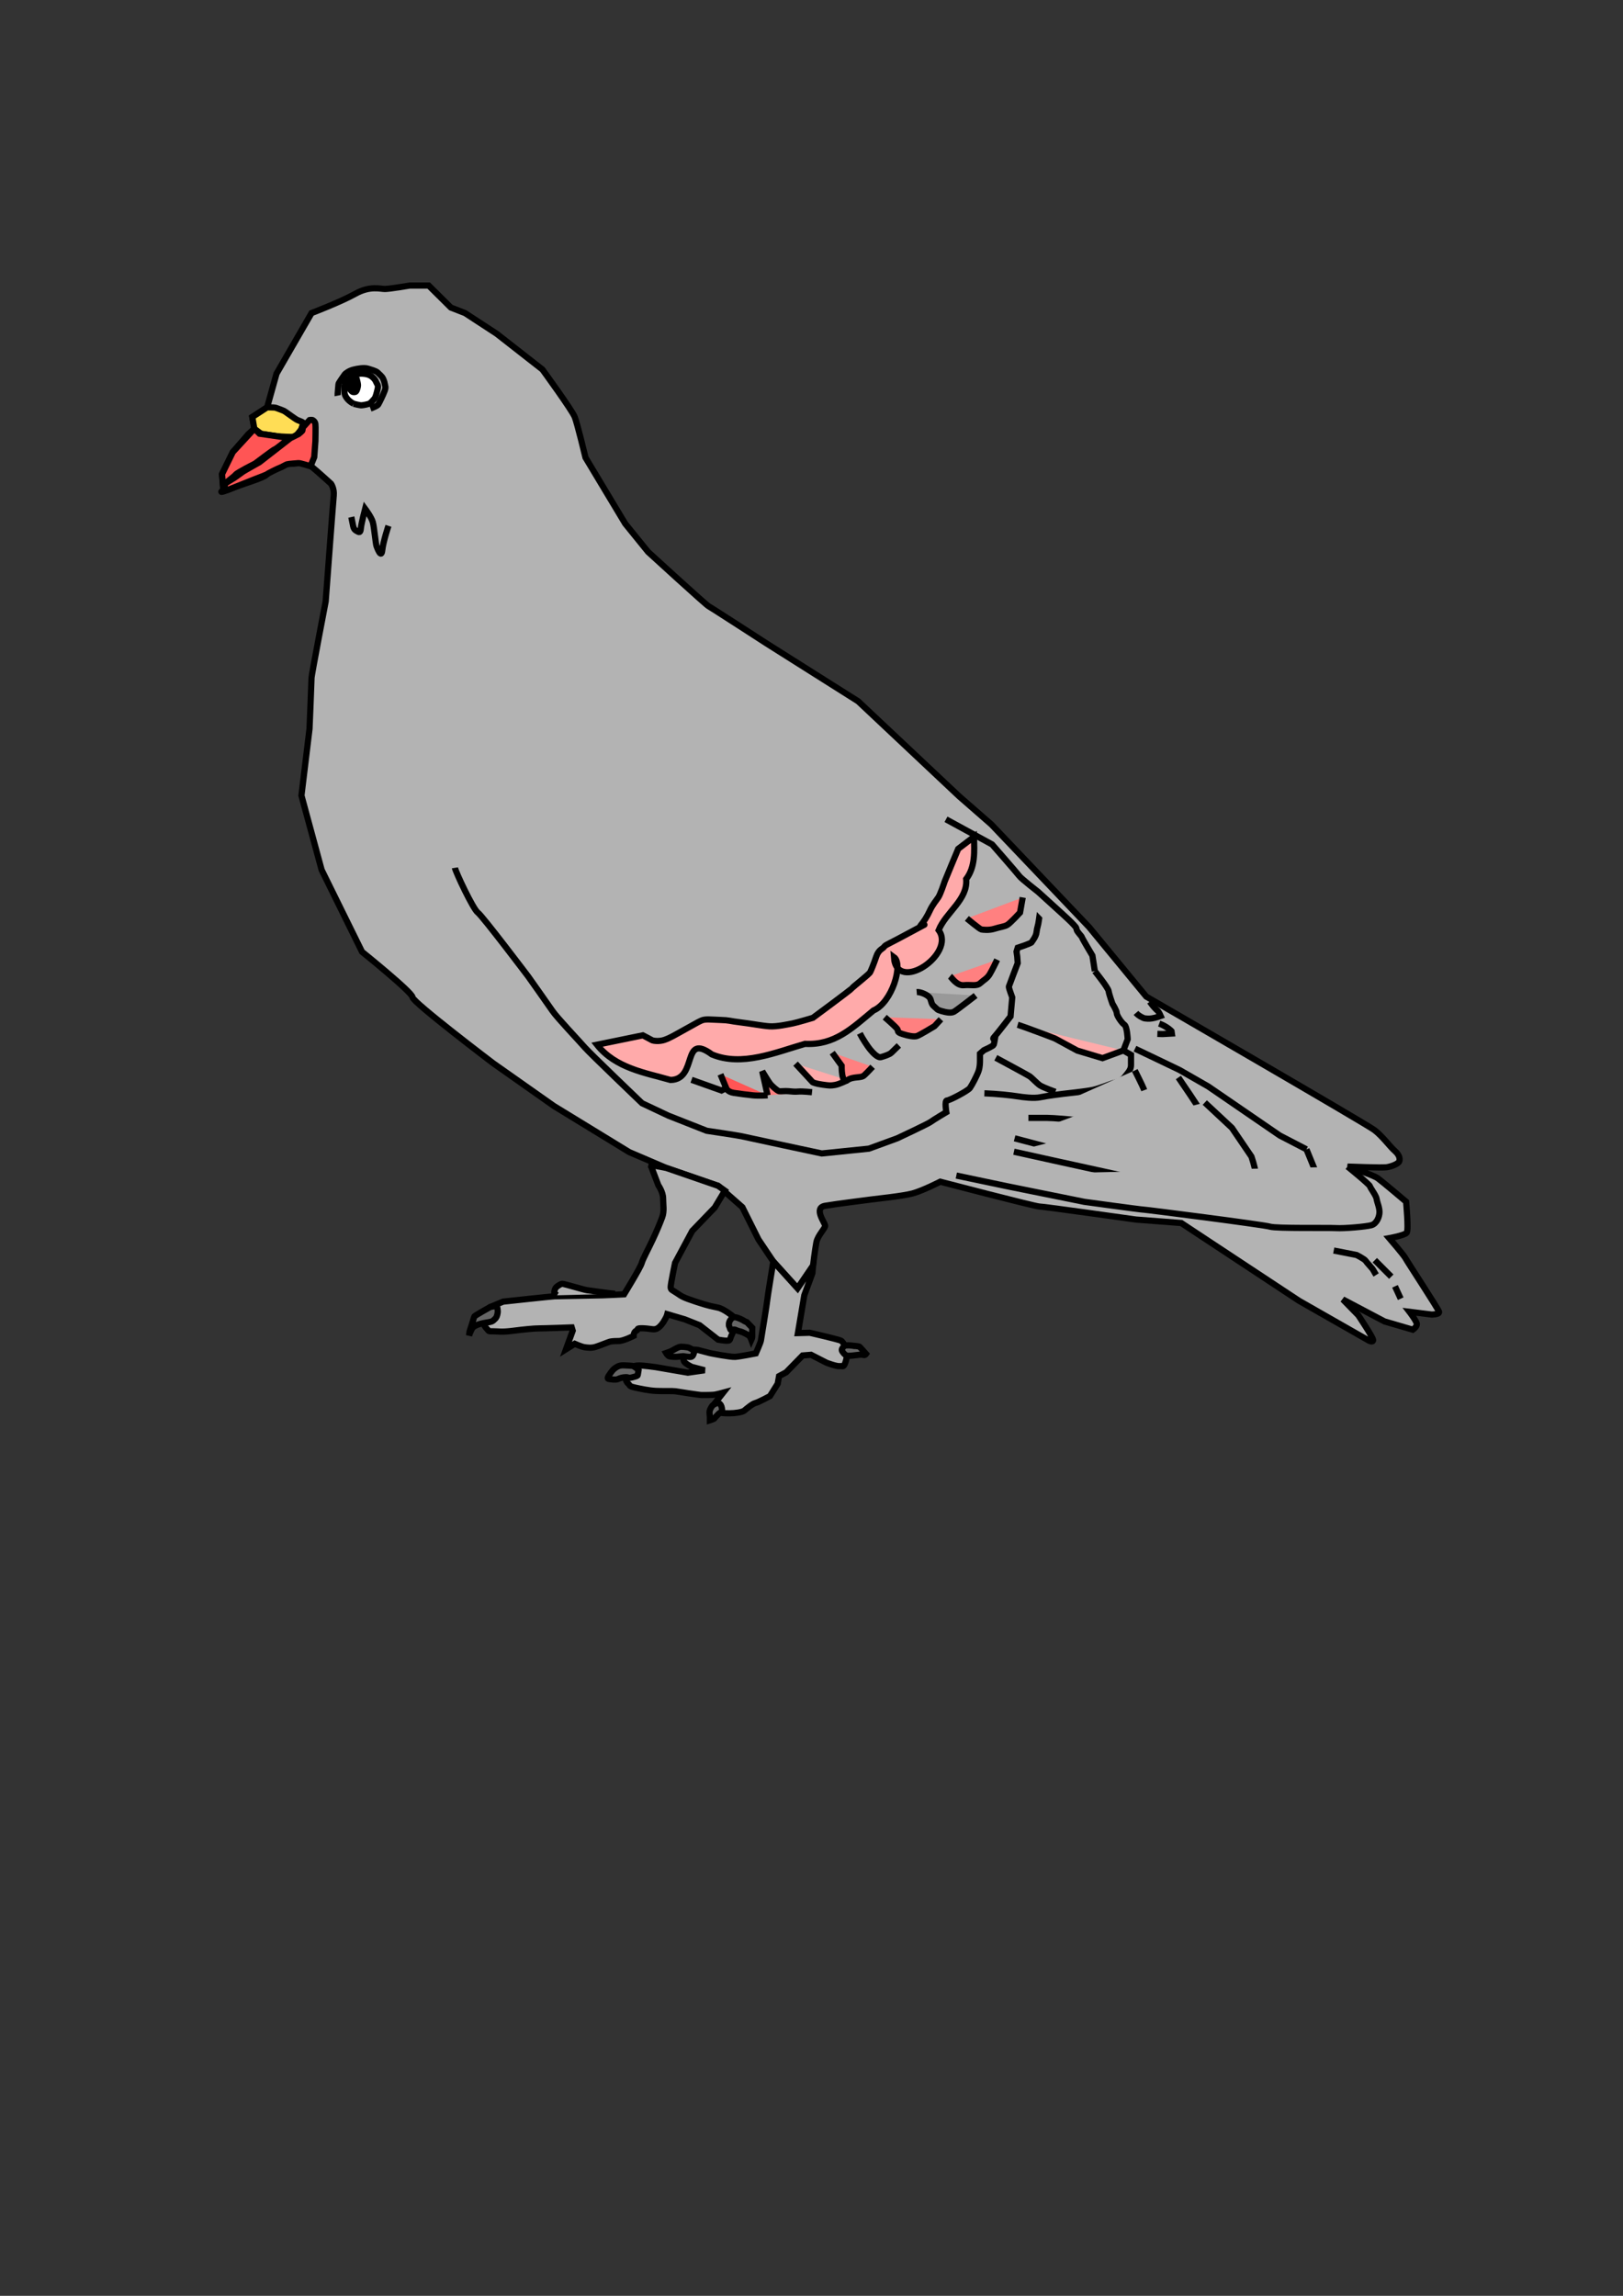<?xml version="1.0" encoding="UTF-8" standalone="no"?>
<svg
   xmlns:dc="http://purl.org/dc/elements/1.1/"
   xmlns:cc="http://creativecommons.org/ns#"
   xmlns:rdf="http://www.w3.org/1999/02/22-rdf-syntax-ns#"
   xmlns:svg="http://www.w3.org/2000/svg"
   xmlns="http://www.w3.org/2000/svg"
   xmlns:sodipodi="http://sodipodi.sourceforge.net/DTD/sodipodi-0.dtd"
   xmlns:inkscape="http://www.inkscape.org/namespaces/inkscape"
   width="210mm"
   height="297mm"
   viewBox="0 0 210 297"
   version="1.1"
   id="svg8"
   inkscape:version="1.0.2 (e86c870879, 2021-01-15, custom)"
   sodipodi:docname="pigeon.svg">
  <rect x="0" y="0" width="210" height="297" fill="#333333" stroke="none"/>
  <defs
     id="defs2" />
  <sodipodi:namedview
     id="base"
     pagecolor="#ffffff"
     bordercolor="#666666"
     borderopacity="1.0"
     inkscape:pageopacity="0.0"
     inkscape:pageshadow="2"
     inkscape:zoom="0.68149425"
     inkscape:cx="866.3747"
     inkscape:cy="216.76664"
     inkscape:document-units="mm"
     inkscape:current-layer="layer1"
     inkscape:document-rotation="0"
     showgrid="false"
     inkscape:window-width="1920"
     inkscape:window-height="1017"
     inkscape:window-x="-8"
     inkscape:window-y="-8"
     inkscape:window-maximized="1" />
  <g
     inkscape:label="Layer 1"
     inkscape:groupmode="layer"
     id="layer1">
    <g
       id="g1074">
      <path
         style="fill:#b3b3b3;stroke:#000000;stroke-width:0.802;stroke-linecap:butt;stroke-linejoin:miter;stroke-miterlimit:4;stroke-dasharray:none;stroke-opacity:1"
         d="m 58.339,39.788 -2.874,-2.849 h -2.439 c 0,0 -2.613,0.445 -3.223,0.445 -0.61,0 -1.916,-0.445 -3.832,0.623 -1.916,1.069 -5.661,2.493 -5.661,2.493 l -4.529,7.836 -1.219,4.363 -1.916,1.247 0.261,1.514 -0.784,0.712 -2.003,2.315 -1.394,2.849 0.174,2.048 c 0,0 -0.958,0.623 0.784,-0.089 1.742,-0.712 4.355,-1.425 4.79,-1.87 0.435,-0.445 2.09,-1.425 2.874,-1.425 0.784,0 2.09,-0.356 2.961,0.356 0.871,0.712 2.526,2.226 2.526,2.226 0,0 0.435,0.623 0.348,1.514 -0.087,0.89 -1.045,13.712 -1.045,13.712 0,0 -1.829,9.528 -1.829,9.884 0,0.356 -0.261,6.589 -0.261,6.589 l -1.045,8.637 2.613,9.617 5.226,10.596 c 0,0 6.532,5.253 6.532,5.877 0,0.623 10.452,8.548 10.452,8.548 l 7.839,5.521 9.755,5.966 4.79,2.048 6.707,2.315 3.136,2.76 2.09,4.185 1.916,2.849 3.136,3.473 2.003,-2.938 c 0,0 0.261,-2.137 0.435,-3.027 0.174,-0.89 1.132,-1.781 1.132,-2.137 0,-0.356 -1.568,-2.315 0,-2.582 1.568,-0.267 5.226,-0.712 5.836,-0.801 0.61,-0.089 4.181,-0.445 5.487,-0.801 1.306,-0.356 3.571,-1.514 3.571,-1.514 0,0 12.281,3.206 12.804,3.206 0.523,0 12.542,1.692 12.542,1.692 l 5.836,0.445 15.242,10.062 9.058,5.164 c 0,0 0.523,0.267 0.523,-0.089 0,-0.356 -1.916,-3.206 -1.916,-3.206 l -2.003,-2.048 5.4,2.849 3.658,1.069 c 0,0 0.523,-0.356 0.523,-0.712 0,-0.356 -0.958,-1.603 -0.958,-1.603 l 2.874,0.356 c 0,0 1.045,0 0.958,-0.356 -0.087,-0.356 -4.181,-6.589 -4.355,-6.945 -0.174,-0.356 -2.09,-2.582 -2.09,-2.582 0,0 2.003,-0.356 2.265,-0.712 0.261,-0.356 -0.087,-4.007 -0.087,-4.007 0,0 -3.048,-2.582 -3.658,-3.027 -0.61,-0.445 -3.919,-1.514 -3.919,-1.514 0,0 4.442,0.178 5.052,0.089 0.61,-0.089 1.568,-0.445 1.655,-0.801 0.087,-0.356 0,-0.801 -0.61,-1.336 -0.61,-0.534 -1.568,-1.87 -2.613,-2.671 -1.045,-0.801 -29.527,-17.274 -29.527,-17.274 l -7.403,-8.993 -12.629,-13.267 -4.181,-3.651 -13.065,-12.288 -11.846,-7.48 c 0,0 -7.142,-4.63 -7.491,-4.808 -0.348,-0.178 -7.839,-7.034 -7.839,-7.034 L 80.898,67.747 75.759,59.199 c 0,0 -1.045,-4.363 -1.394,-5.253 -0.348,-0.89 -4.181,-6.144 -4.181,-6.144 L 64.262,43.172 60.169,40.5 Z"
         id="path847" />
      <path
         style="fill:#ffdd55;stroke:#000000;stroke-width:0.802;stroke-linecap:butt;stroke-linejoin:miter;stroke-miterlimit:4;stroke-dasharray:none;stroke-opacity:1"
         d="m 34.561,52.699 c 0,0 0.958,0 1.089,0.045 0.131,0.045 0.936,0.334 1.111,0.423 0.174,0.089 1.415,1.024 1.698,1.158 0.283,0.134 0.762,0.267 0.762,0.378 0,0.111 -0.218,0.801 -0.283,0.89 -0.065,0.089 -0.61,0.846 -0.871,0.913 -0.261,0.067 -1.807,-0.045 -1.938,-0.045 -0.131,0 -2.221,-0.312 -2.33,-0.356 -0.109,-0.045 -0.893,-0.646 -0.893,-0.646 l -0.261,-1.514 z"
         id="path849" />
      <path
         style="fill:#ff5555;stroke:#000000;stroke-width:0.802;stroke-linecap:butt;stroke-linejoin:miter;stroke-miterlimit:4;stroke-dasharray:none;stroke-opacity:1"
         d="m 32.906,55.459 0.675,0.646 3.985,0.579 c 0,0 -0.893,0.623 -1.002,0.712 -0.109,0.089 -0.893,0.712 -1.023,0.735 -0.131,0.022 -2.548,1.848 -2.548,1.848 0,0 -2.308,1.158 -2.504,1.425 -0.196,0.267 -1.285,1.024 -1.328,1.158 -0.044,0.134 -0.261,0.824 -0.261,0.824 l -0.174,-2.048 1.394,-2.849 2.787,-3.027"
         id="path851" />
      <path
         style="fill:#ff5555;stroke:#000000;stroke-width:0.802;stroke-linecap:butt;stroke-linejoin:miter;stroke-miterlimit:4;stroke-dasharray:none;stroke-opacity:1"
         d="m 39.178,55.304 0.871,-0.957 c 0,0 0.327,-0.089 0.479,0.045 0.152,0.134 0.24,0.2 0.283,0.467 0.044,0.267 0,2.115 0,2.204 0,0.089 -0.152,2.07 -0.152,2.07 l -0.479,1.18 c 0,0 -1.372,-0.423 -1.546,-0.401 -0.174,0.022 -1.306,0.089 -1.502,0.156 -0.196,0.067 -0.653,0.356 -0.915,0.445 -0.261,0.089 -1.59,0.757 -1.698,0.846 -0.109,0.089 -1.59,0.646 -1.59,0.646 l -3.462,1.38 h -0.566 l 0.283,-0.868 1.154,-0.712 c 0,0 0.98,-0.69 1.089,-0.779 0.109,-0.089 2.134,-1.224 2.134,-1.224 l 4.007,-3.116 1.067,-0.534 c 0,0 0.479,-0.378 0.501,-0.467 0.022,-0.089 0.044,-0.378 0.044,-0.378 z"
         id="path853" />
      <path
         style="fill:#b3b3b3;stroke:#000000;stroke-width:0.802;stroke-linecap:butt;stroke-linejoin:miter;stroke-miterlimit:4;stroke-dasharray:none;stroke-opacity:1"
         d="m 43.685,51.185 c -0.022,-0.111 0.109,-1.358 0.109,-1.491 0,-0.134 0.697,-1.091 0.806,-1.247 0.109,-0.156 0.588,-0.49 1.111,-0.623 0.523,-0.134 1.394,-0.289 1.894,-0.134 0.501,0.156 1.045,0.312 1.241,0.49 0.196,0.178 0.523,0.49 0.631,0.646 0.109,0.156 0.261,0.534 0.305,0.824 0.044,0.289 0.174,0.401 0,0.89 -0.174,0.49 -0.719,1.603 -0.849,1.803 -0.131,0.2 -1.002,0.512 -1.002,0.512"
         id="path855" />
      <path
         style="fill:#ffffff;stroke:#000000;stroke-width:0.802;stroke-linecap:butt;stroke-linejoin:miter;stroke-miterlimit:4;stroke-dasharray:none;stroke-opacity:1"
         d="m 45.754,52.232 c -0.893,-0.467 -1.176,-1.135 -1.176,-1.447 0,-0.312 -0.087,-0.979 0.152,-1.336 0.24,-0.356 0.762,-0.846 1.067,-0.957 0.305,-0.111 0.762,-0.2 1.328,-0.134 0.566,0.067 0.871,0.245 1.111,0.467 0.24,0.223 0.348,0.378 0.457,0.646 0.109,0.267 0.283,0.334 0.174,0.824 -0.109,0.49 -0.261,1.091 -0.414,1.269 -0.152,0.178 -0.435,0.512 -0.61,0.623 -0.174,0.111 -0.806,0.223 -1.045,0.245 -0.24,0.022 -1.045,-0.2 -1.045,-0.2 z"
         id="path857" />
      <path
         style="fill:#000000;stroke:#000000;stroke-width:0.802;stroke-linecap:butt;stroke-linejoin:miter;stroke-miterlimit:4;stroke-dasharray:none;stroke-opacity:1"
         d="m 45.274,49.605 c 0,0 -0.196,0.512 -0.022,0.712 0.174,0.2 0.261,0.378 0.457,0.401 0.196,0.022 0.327,0.022 0.435,-0.2 0.109,-0.223 0.174,-0.534 0.174,-0.712 0,-0.178 -0.152,-0.735 -0.152,-0.735 0,0 -0.348,-0.111 -0.435,0.022 -0.087,0.134 -0.479,0.623 -0.479,0.623"
         id="path859" />
      <path
         style="fill:#b3b3b3;stroke:#000000;stroke-width:0.802;stroke-linecap:butt;stroke-linejoin:miter;stroke-miterlimit:4;stroke-dasharray:none;stroke-opacity:1"
         d="m 58.862,112.268 c 0.087,0.534 2.352,5.343 2.961,5.788 0.61,0.445 6.532,8.281 6.532,8.281 0,0 2.526,3.562 3.136,4.452 0.61,0.89 3.571,4.007 4.181,4.719 0.61,0.712 7.403,7.212 7.403,7.212 l 3.397,1.603 4.965,1.959 c 0,0 4.181,0.623 4.529,0.712 0.348,0.089 10.365,2.226 10.365,2.226 l 6.097,-0.623 3.658,-1.336 c 0,0 4.007,-1.87 4.355,-2.137 0.348,-0.267 2.003,-1.247 2.003,-1.247 0,0 -0.261,-1.514 0.087,-1.514 0.348,0 2.7,-1.247 2.961,-1.603 0.261,-0.356 0.958,-1.692 1.132,-2.226 0.174,-0.534 0.174,-1.069 0.174,-1.425 0,-0.356 0,-0.801 0,-0.801 l 0.51,-0.445 c 0,0 1.201,-0.535 1.263,-0.693 0.062,-0.157 0.154,-0.724 0.154,-0.724 0,0 -0.4,0.032 -0.092,-0.283 0.308,-0.315 2.125,-2.676 2.125,-2.676 l 0.216,-2.456 -0.246,-0.693 c 0,0 -0.216,-0.598 -0.185,-0.724 0.031,-0.126 1.139,-3.022 1.139,-3.022 l -0.062,-0.85 -0.092,-0.63 0.154,-0.504 c 0,0 1.755,-0.567 1.817,-0.724 0.062,-0.157 0.554,-0.693 0.616,-1.291 0.062,-0.598 0.216,-0.819 0.308,-1.574 0.092,-0.756 0.277,-1.291 -0.031,-1.826 -0.308,-0.535 -0.554,-1.07 -0.739,-1.354 -0.185,-0.283 -0.862,-1.165 -0.862,-1.165"
         id="path861" />
      <path
         style="fill:#b3b3b3;stroke:#000000;stroke-width:0.802;stroke-linecap:butt;stroke-linejoin:miter;stroke-miterlimit:4;stroke-dasharray:none;stroke-opacity:1"
         d="m 127.372,141.437 c 1.663,0.063 3.387,0.252 4.188,0.378 0.801,0.126 2.217,0.315 3.079,0.126 0.862,-0.189 2.956,-0.441 2.956,-0.441 0,0 2.956,-0.315 3.819,-0.504 0.862,-0.189 2.217,-0.756 2.648,-0.881 0.431,-0.126 0.985,-0.189 1.478,-0.819 0.493,-0.63 0.801,-0.944 0.801,-1.511 0,-0.567 0,-1.322 0,-1.322 l -0.985,-0.567 0.554,-1.448 c 0,0 -0.062,-1.637 -0.431,-1.889 -0.37,-0.252 -0.985,-1.196 -0.985,-1.511 0,-0.315 -0.554,-1.196 -0.554,-1.196 0,0 -0.431,-1.196 -0.493,-1.637 -0.062,-0.441 -1.786,-2.581 -1.786,-2.581"
         id="path863" />
      <path
         style="fill:#b3b3b3;stroke:#000000;stroke-width:0.802;stroke-linecap:butt;stroke-linejoin:miter;stroke-miterlimit:4;stroke-dasharray:none;stroke-opacity:1"
         d="m 122.401,105.991 5.966,3.25 c 0,0 3.31,3.784 3.528,4.096 0.218,0.312 2.439,2.048 2.439,2.048 l 3.136,2.849 c 0,0 1.176,1.069 1.437,1.38 0.261,0.312 0.348,0.312 0.392,0.623 0.044,0.312 0.653,0.846 0.697,1.024 0.044,0.178 1.35,2.36 1.35,2.36 l 0.315,2.012 v 0"
         id="path865" />
      <path
         style="fill:#ffaaaa;stroke:#000000;stroke-width:0.802;stroke-linecap:butt;stroke-linejoin:miter;stroke-miterlimit:4;stroke-dasharray:none;stroke-opacity:1"
         d="m 131.678,132.57 c 0.61,0.178 4.66,1.692 4.834,1.781 0.174,0.089 2.874,1.558 2.874,1.558 l 3.266,0.979 2.704,-0.992"
         id="path867" />
      <path
         style="fill:#b3b3b3;stroke:#000000;stroke-width:0.802;stroke-linecap:butt;stroke-linejoin:miter;stroke-miterlimit:4;stroke-dasharray:none;stroke-opacity:1"
         d="m 128.847,136.844 c 0,0 4.137,2.226 4.399,2.404 0.261,0.178 0.915,0.89 1.306,1.158 0.392,0.267 2.003,0.846 2.003,0.846"
         id="path869" />
      <path
         style="fill:#b3b3b3;stroke:#000000;stroke-width:0.802;stroke-linecap:butt;stroke-linejoin:miter;stroke-miterlimit:4;stroke-dasharray:none;stroke-opacity:1"
         d="m 146.834,138.477 c 0,0 1.016,2.015 1.139,2.361 0.123,0.346 0.616,1.322 0.739,2.015 0.123,0.693 0.154,1.92 0,2.298 -0.154,0.378 -0.154,0.756 -0.554,1.102 -0.4,0.346 -1.386,0.567 -1.848,0.504 -0.462,-0.063 -2.464,-0.504 -3.295,-0.819 -0.831,-0.315 -1.509,-0.787 -2.864,-0.944 -1.355,-0.157 -3.911,-0.378 -4.712,-0.378 -0.801,0 -2.371,0 -2.371,0"
         id="path871" />
      <path
         style="fill:#b3b3b3;stroke:#000000;stroke-width:0.802;stroke-linecap:butt;stroke-linejoin:miter;stroke-miterlimit:4;stroke-dasharray:none;stroke-opacity:1"
         d="m 146.985,131.034 c 0.305,0.356 0.936,0.69 1.154,0.712 0.218,0.022 0.457,0.067 0.915,0 0.457,-0.067 1.132,-0.312 1.132,-0.312 0,0 -0.24,-0.557 -0.436,-0.712 -0.196,-0.156 -0.305,-0.312 -0.457,-0.467 -0.152,-0.156 -0.523,-0.668 -0.523,-0.668"
         id="path873" />
      <path
         style="fill:#b3b3b3;stroke:#000000;stroke-width:0.802;stroke-linecap:butt;stroke-linejoin:miter;stroke-miterlimit:4;stroke-dasharray:none;stroke-opacity:1"
         d="m 149.99,132.414 c 1.067,0.401 1.59,0.979 1.59,0.979 l 0.044,0.312 -1.198,0.067 -0.675,-0.022 v 0"
         id="path875" />
      <path
         style="fill:#b3b3b3;stroke:#000000;stroke-width:0.802;stroke-linecap:butt;stroke-linejoin:miter;stroke-miterlimit:4;stroke-dasharray:none;stroke-opacity:1"
         d="m 146.855,135.664 c 0,0 5.661,2.694 5.77,2.76 0.109,0.067 3.724,2.137 3.724,2.137 l 9.254,6.344 3.44,1.781"
         id="path877" />
      <path
         style="fill:#b3b3b3;stroke:#000000;stroke-width:0.802;stroke-linecap:butt;stroke-linejoin:miter;stroke-miterlimit:4;stroke-dasharray:none;stroke-opacity:1"
         d="m 152.469,139.39 c 0,0 3.141,4.565 3.172,4.848 0.031,0.283 1.386,3.904 1.447,4.25 0.062,0.346 0.924,3.022 0.924,3.243 0,0.22 -0.37,1.039 -0.739,1.228 -0.37,0.189 -1.139,0.535 -2.002,0.22 -0.862,-0.315 -3.203,-1.07 -3.788,-1.228 -0.585,-0.157 -6.128,-1.228 -6.374,-1.259 -0.246,-0.031 -2.556,-0.472 -2.556,-0.472 l -11.271,-2.959"
         id="path879" />
      <path
         style="fill:#b3b3b3;stroke:#000000;stroke-width:0.802;stroke-linecap:butt;stroke-linejoin:miter;stroke-miterlimit:4;stroke-dasharray:none;stroke-opacity:1"
         d="m 155.887,142.633 3.511,3.274 2.525,3.715 c 0,0 0.493,1.448 0.493,1.952 0,0.504 0.185,1.511 -0.123,1.889 -0.308,0.378 -2.156,1.574 -2.464,1.637 -0.308,0.063 -3.141,0.063 -3.695,-0.189 -0.554,-0.252 -5.974,-1.7 -6.713,-1.889 -0.739,-0.189 -12.256,-2.707 -12.256,-2.707 l -5.974,-1.322"
         id="path881" />
      <path
         style="fill:#b3b3b3;stroke:#000000;stroke-width:0.802;stroke-linecap:butt;stroke-linejoin:miter;stroke-miterlimit:4;stroke-dasharray:none;stroke-opacity:1"
         d="m 169.043,148.686 1.749,4.272 c 0,0 0.37,1.259 -0.123,1.7 -0.493,0.441 -2.525,1.007 -3.326,1.07 -0.801,0.063 -4.188,0.063 -4.188,0.063 l -1.724,-0.126"
         id="path883" />
      <path
         style="fill:#b3b3b3;stroke:#000000;stroke-width:0.802;stroke-linecap:butt;stroke-linejoin:miter;stroke-miterlimit:4;stroke-dasharray:none;stroke-opacity:1"
         d="m 174.356,150.912 c 0,0 2.841,2.298 2.902,2.55 0.062,0.252 0.801,1.196 0.862,1.637 0.062,0.441 0.37,1.07 0.37,1.7 0,0.63 -0.37,1.511 -1.047,1.7 -0.677,0.189 -3.511,0.441 -4.558,0.378 -1.047,-0.063 -7.76,0.063 -8.561,-0.189 -0.801,-0.252 -16.075,-2.204 -16.383,-2.204 -0.308,0 -7.637,-1.007 -7.637,-1.007 l -9.977,-2.015 -6.59,-1.385"
         id="path885" />
      <path
         style="fill:#b3b3b3;stroke:#000000;stroke-width:0.802;stroke-linecap:butt;stroke-linejoin:miter;stroke-miterlimit:4;stroke-dasharray:none;stroke-opacity:1"
         d="m 172.571,161.776 2.961,0.579 c 0,0 1.045,0.534 1.176,0.757 0.131,0.223 0.871,0.979 0.958,1.158 0.087,0.178 0.392,0.668 0.392,0.668"
         id="path887" />
      <path
         style="fill:#b3b3b3;stroke:#000000;stroke-width:0.802;stroke-linecap:butt;stroke-linejoin:miter;stroke-miterlimit:4;stroke-dasharray:none;stroke-opacity:1"
         d="m 177.884,163.022 2.134,2.137"
         id="path889" />
      <path
         style="fill:#b3b3b3;stroke:#000000;stroke-width:0.802;stroke-linecap:butt;stroke-linejoin:miter;stroke-miterlimit:4;stroke-dasharray:none;stroke-opacity:1"
         d="m 180.497,166.406 0.74,1.603"
         id="path891" />
      <path
         style="fill:#b3b3b3;stroke:#000000;stroke-width:0.802;stroke-linecap:butt;stroke-linejoin:miter;stroke-miterlimit:4;stroke-dasharray:none;stroke-opacity:1"
         d="m 84.198,150.755 0.985,2.581 c 0,0 0.616,0.881 0.616,1.7 0,0.819 0.185,1.637 -0.123,2.456 -0.308,0.819 -0.616,1.574 -1.232,2.896 -0.616,1.322 -1.232,2.393 -1.417,3.022 -0.185,0.63 -2.279,4.03 -2.279,4.03 0,0 -2.402,0.126 -2.771,0.126 -0.37,0 -5.974,0.126 -6.22,0.126 -0.246,0 -6.652,0.693 -6.652,0.693 l -1.663,0.693 c 0,0 -0.801,0.881 -0.862,1.448 -0.062,0.567 0,0.944 0.37,1.322 0.37,0.378 0.123,0.378 0.862,0.378 0.739,0 1.047,0.126 2.525,-0.063 1.478,-0.189 2.771,-0.315 3.449,-0.315 0.677,0 4.188,-0.126 4.188,-0.126 l 0.13,0.427 -0.871,2.404 1.132,-0.712 c 0,0 0.915,0.401 1.263,0.445 0.348,0.044 0.871,0.134 1.437,-0.044 0.566,-0.178 1.655,-0.623 1.829,-0.668 0.174,-0.045 0.479,-0.089 1.132,-0.089 0.653,0 1.96,-0.668 1.96,-0.668 0,0 0,-0.534 0.348,-0.668 0.348,-0.134 -0.174,-0.356 0.915,-0.312 1.089,0.044 1.437,0.312 1.96,-0.089 0.523,-0.401 0.915,-1.202 1.002,-1.38 0.087,-0.178 0.131,-0.356 0.131,-0.356 l 2.265,0.668 1.916,0.757 2.395,1.87 c 0,0 0.784,0.134 1.045,0.134 0.261,0 0.435,0.044 0.523,-0.267 0.087,-0.312 0.566,-1.291 0.566,-1.291 l -0.218,-1.603 c 0,0 -1.132,-0.935 -1.916,-1.113 -0.784,-0.178 -1.089,-0.178 -2.831,-0.757 -1.742,-0.579 -1.829,-0.668 -2.482,-1.113 -0.653,-0.445 -0.827,-0.401 -0.827,-0.801 0,-0.401 0.566,-3.116 0.566,-3.116 l 2.221,-4.14 2.918,-3.027 1.307,-2.182 -0.871,-0.623 -6.707,-2.315 -2.308,-0.445"
         id="path893" />
      <path
         style="fill:#b3b3b3;stroke:#000000;stroke-width:0.802;stroke-linecap:butt;stroke-linejoin:miter;stroke-miterlimit:4;stroke-dasharray:none;stroke-opacity:1"
         d="m 79.61,167.377 c -0.277,0 -3.233,-0.409 -3.665,-0.472 -0.431,-0.063 -2.925,-0.819 -3.172,-0.819 -0.246,0 -0.524,0.22 -0.739,0.378 -0.216,0.157 -0.339,0.598 -0.308,0.756 0.031,0.157 0.37,0.346 0.37,0.346"
         id="path895" />
      <path
         style="fill:#666666;stroke:#000000;stroke-width:0.802;stroke-linecap:butt;stroke-linejoin:miter;stroke-miterlimit:4;stroke-dasharray:none;stroke-opacity:1"
         d="m 63.443,169.077 c 0,0 -2.055,1.135 -2.076,1.246 -0.022,0.111 -0.61,1.937 -0.61,1.937 l -0.065,0.512 c 0,0 0.305,-0.913 0.566,-1.113 0.261,-0.2 0.719,-0.378 1.285,-0.49 0.566,-0.111 1.089,-0.134 1.306,-0.356 0.218,-0.223 0.305,-0.245 0.414,-0.49 0.109,-0.245 0.174,-0.69 0.131,-0.846 -0.044,-0.156 0.036,-0.579 -0.457,-0.49 -0.493,0.089 -0.493,0.089 -0.493,0.089 z"
         id="path897" />
      <path
         style="fill:#666666;stroke:#000000;stroke-width:0.802;stroke-linecap:butt;stroke-linejoin:miter;stroke-miterlimit:4;stroke-dasharray:none;stroke-opacity:1"
         d="m 96.377,170.934 c 0,0 -0.428,-0.289 -0.985,-0.472 -0.557,-0.183 -0.754,0.094 -0.924,0.346 -0.169,0.252 -0.2,0.661 -0.108,0.803 0.092,0.142 0.109,0.611 0.4,0.441 0.292,-0.17 0.524,0.094 0.939,0.173 0.416,0.079 1.109,0.472 1.247,0.598 0.139,0.126 0.277,0.504 0.277,0.504 0,0 0.123,-0.268 0.108,-0.488 -0.015,-0.22 0,-1.07 0,-1.07 l -0.693,-0.724 z"
         id="path899" />
      <path
         style="fill:#b3b3b3;stroke:#000000;stroke-width:0.802;stroke-linecap:butt;stroke-linejoin:miter;stroke-miterlimit:4;stroke-dasharray:none;stroke-opacity:1"
         d="m 100.06,163.2 c 0,0 -0.784,4.764 -0.784,4.986 0,0.223 -0.784,4.986 -0.827,5.253 -0.044,0.267 -0.653,1.647 -0.653,1.647 0,0 -2.047,0.401 -2.657,0.445 -0.61,0.045 -3.136,-0.445 -3.31,-0.49 -0.174,-0.044 -1.35,-0.356 -1.524,-0.401 -0.174,-0.044 -0.871,-0.089 -1.219,0.044 -0.348,0.134 -0.61,0.579 -0.61,0.757 0,0.178 -0.131,0.49 0.087,0.757 0.218,0.267 0.915,0.623 0.915,0.623 l 1.698,0.445 -2.177,0.312 -4.137,-0.712 c 0,0 -1.611,-0.223 -2.134,-0.223 -0.523,0 -0.871,0.089 -1.306,0.49 -0.435,0.401 -0.74,0.312 -0.61,0.801 0.131,0.49 0.218,0.846 0.479,1.069 0.261,0.223 0.044,0.312 0.827,0.49 0.784,0.178 1.873,0.401 2.744,0.445 0.871,0.044 2.265,0 2.526,0.044 0.261,0.044 3.092,0.49 3.397,0.49 0.305,0 1.35,0 1.655,-0.044 0.305,-0.044 1.132,-0.267 1.132,-0.267 l -1.089,1.38 c 0,0 0.218,1.069 0.479,1.158 0.261,0.089 0.653,0.134 1.394,0.134 0.74,0 1.698,-0.134 1.96,-0.356 0.261,-0.223 1.045,-0.89 1.437,-0.979 0.392,-0.089 1.873,-0.89 1.873,-0.89 l 1.002,-1.603 0.174,-0.979 0.915,-0.49 2.134,-2.182 1.089,-0.089 2.003,1.024 c 0,0 1.263,0.49 1.698,0.445 0.435,-0.044 0.479,0.178 0.697,-0.356 0.218,-0.534 0.305,-1.202 0.305,-1.425 0,-0.223 -0.479,-1.336 -0.827,-1.514 -0.348,-0.178 -4.05,-1.024 -4.05,-1.024 l -1.524,0.044 0.827,-4.897 1.045,-2.849 0.087,-0.979 -2.003,2.938 z"
         id="path901" />
      <path
         style="fill:#666666;stroke:#000000;stroke-width:0.802;stroke-linecap:butt;stroke-linejoin:miter;stroke-miterlimit:4;stroke-dasharray:none;stroke-opacity:1"
         d="m 110.316,174.086 c 0,0 -0.958,-0.156 -1.154,0.111 -0.196,0.267 -0.348,0.378 -0.152,0.668 0.196,0.289 0.435,0.534 0.74,0.534 0.305,0 0.457,-0.022 1.023,-0.089 0.566,-0.067 0.762,-0.089 0.958,-0.022 0.196,0.067 0.327,-0.134 0.327,-0.134 0,0 -0.762,-0.868 -0.849,-0.935 -0.087,-0.067 -0.893,-0.134 -0.893,-0.134 z"
         id="path903" />
      <path
         style="fill:#666666;stroke:#000000;stroke-width:0.802;stroke-linecap:butt;stroke-linejoin:miter;stroke-miterlimit:4;stroke-dasharray:none;stroke-opacity:1"
         d="m 82.627,177.231 c -0.031,-0.079 -0.677,-0.535 -0.785,-0.535 -0.108,0 -1.186,-0.11 -1.524,-0.047 -0.339,0.063 -0.57,0.205 -0.847,0.425 -0.277,0.22 -0.616,0.756 -0.708,0.897 -0.092,0.142 -0.246,0.394 0.031,0.425 0.277,0.031 0.847,0.142 1.139,0.016 0.293,-0.126 0.631,-0.252 1.047,-0.252 0.416,0 0.231,0.173 0.847,0.016 0.616,-0.157 0.677,-0.205 0.693,-0.299 0.015,-0.094 0.108,-0.645 0.108,-0.645 z"
         id="path905" />
      <path
         style="fill:#666666;stroke:#000000;stroke-width:0.802;stroke-linecap:butt;stroke-linejoin:miter;stroke-miterlimit:4;stroke-dasharray:none;stroke-opacity:1"
         d="m 89.815,174.731 c 0,0 -0.555,-0.367 -0.773,-0.412 -0.218,-0.044 -0.904,-0.145 -1.154,-0.056 -0.25,0.089 -0.599,0.267 -0.827,0.412 -0.229,0.145 -0.871,0.367 -0.871,0.367 0,0 0.218,0.378 0.435,0.423 0.218,0.045 0.555,0.067 0.784,0.067 0.229,0 0.925,-0.089 1.013,-0.089 0.087,0 0.131,0.044 0.436,0.067 0.305,0.022 0.479,0.089 0.686,-0.033 0.207,-0.122 0.316,-0.757 0.316,-0.757"
         id="path907" />
      <path
         style="fill:#666666;stroke:#000000;stroke-width:0.802;stroke-linecap:butt;stroke-linejoin:miter;stroke-miterlimit:4;stroke-dasharray:none;stroke-opacity:1"
         d="m 92.82,181.465 c 0,0 -0.555,0.267 -0.642,0.378 -0.087,0.111 -0.316,0.456 -0.359,0.701 -0.044,0.245 0.033,0.646 0.033,0.768 0,0.122 0,0.434 0,0.434 0,0 0.544,-0.167 0.599,-0.267 0.054,-0.1 0.577,-0.623 0.577,-0.623 0,0 0.392,-0.223 0.403,-0.39 0.011,-0.167 -0.065,-0.534 -0.142,-0.657 -0.076,-0.122 -0.131,-0.211 -0.25,-0.267 -0.12,-0.056 -0.305,-0.078 -0.305,-0.078"
         id="path909" />
      <path
         id="path911"
         style="fill:#ffaaaa;stroke:#000000;stroke-width:0.802;stroke-linecap:butt;stroke-linejoin:miter;stroke-miterlimit:4;stroke-dasharray:none;stroke-opacity:1"
         d="m 77.24,135.152 c 2.417,3.037 6.208,3.613 9.522,4.561 3.586,-0.076 1.386,-6.211 5.355,-3.304 3.88,1.613 8.236,-0.273 12.046,-1.37 3.85,0.201 6.092,-2.037 8.857,-4.321 2.383,-1.002 3.912,-6.003 2.645,-6.904 0.325,4.841 8.066,-0.419 5.786,-3.483 0.953,-2.338 3.798,-3.938 3.564,-6.612 1.185,-1.55 1.07,-3.607 0.999,-5.456 l -2.033,1.55 c 0,0 -1.681,4.015 -1.75,4.221 -0.069,0.206 -0.549,1.647 -0.824,2.059 -0.275,0.412 -0.755,0.961 -1.098,1.716 -0.343,0.755 -0.789,1.441 -1.201,1.922 -0.412,0.48 1.99,-0.927 -1.098,0.755 -3.088,1.681 -3.466,1.75 -3.603,1.99 -0.137,0.24 -0.721,0.343 -1.029,1.27 -0.309,0.927 -0.652,1.75 -0.789,2.025 -0.137,0.275 -2.231,1.887 -2.333,2.059 -0.103,0.172 -5.079,3.843 -5.079,3.843 0,0 -2.059,0.618 -2.608,0.721 -0.549,0.103 -2.059,0.446 -3.02,0.377 -0.961,-0.069 -2.333,-0.343 -3.775,-0.515 -1.441,-0.172 -1.338,-0.275 -2.574,-0.309 -1.235,-0.034 -1.956,-0.172 -2.505,0.103 -0.549,0.275 0.137,-0.103 -1.716,0.927 -1.853,1.029 -2.299,1.304 -2.985,1.544 -0.686,0.24 -1.476,0.137 -1.647,0.034 -0.172,-0.103 -1.167,-0.618 -1.167,-0.618 z" />
      <path
         style="fill:#ff8080;stroke:#000000;stroke-width:0.802;stroke-linecap:butt;stroke-linejoin:miter;stroke-miterlimit:4;stroke-dasharray:none;stroke-opacity:1"
         d="m 89.478,139.693 3.876,1.38 0.61,-0.312"
         id="path916" />
      <path
         style="fill:#ff5555;stroke:#000000;stroke-width:0.802;stroke-linecap:butt;stroke-linejoin:miter;stroke-miterlimit:4;stroke-dasharray:none;stroke-opacity:1"
         d="m 93.223,138.981 c 0,0 0.74,1.781 0.74,1.781 0,0 0.131,0.49 1.002,0.623 0.871,0.134 1.611,0.223 2.439,0.312 0.827,0.089 1.916,0 1.916,0"
         id="path918" />
      <path
         style="fill:#ff8080;stroke:#000000;stroke-width:0.802;stroke-linecap:butt;stroke-linejoin:miter;stroke-miterlimit:4;stroke-dasharray:none;stroke-opacity:1"
         d="m 99.32,141.697 -0.697,-3.116 c 0,0 0.827,1.38 1.045,1.647 0.218,0.267 0.915,0.89 1.132,0.935 0.218,0.044 0.784,-0.044 1.219,0 0.435,0.044 0.827,0.089 1.306,0.044 0.479,-0.044 1.742,0.089 1.742,0.089"
         id="path920" />
      <path
         style="fill:#ffaaaa;stroke:#000000;stroke-width:0.802;stroke-linecap:butt;stroke-linejoin:miter;stroke-miterlimit:4;stroke-dasharray:none;stroke-opacity:1"
         d="m 102.935,137.601 2.221,2.404 c 0,0 0.305,0.178 1.263,0.312 0.958,0.134 1.045,0.134 1.611,0.044 0.566,-0.089 1.611,-0.623 1.611,-0.623"
         id="path922" />
      <path
         style="fill:#ff8080;stroke:#000000;stroke-width:0.802;stroke-linecap:butt;stroke-linejoin:miter;stroke-miterlimit:4;stroke-dasharray:none;stroke-opacity:1"
         d="m 107.682,136.176 1.219,1.692 c 0,0 -0.044,2.404 0.74,1.87 0.784,-0.534 1.742,-0.223 2.177,-0.623 0.435,-0.401 1.089,-1.113 1.089,-1.113"
         id="path924" />
      <path
         style="fill:#b3b3b3;stroke:#000000;stroke-width:0.802;stroke-linecap:butt;stroke-linejoin:miter;stroke-miterlimit:4;stroke-dasharray:none;stroke-opacity:1"
         d="m 111.253,133.683 c 0.305,0.623 1.045,1.736 1.306,2.048 0.261,0.312 0.958,1.158 1.437,1.024 0.479,-0.134 1.132,-0.356 1.35,-0.579 0.218,-0.223 0.958,-0.935 0.958,-0.935"
         id="path926" />
      <path
         style="fill:#ff8080;stroke:#000000;stroke-width:0.802;stroke-linecap:butt;stroke-linejoin:miter;stroke-miterlimit:4;stroke-dasharray:none;stroke-opacity:1"
         d="m 114.475,131.59 c 0,0 1.394,1.202 1.611,1.514 0.218,0.312 -0.131,0.401 0.697,0.668 0.827,0.267 1.481,0.356 1.829,0.267 0.348,-0.089 2.308,-1.291 2.308,-1.291 l 0.827,-0.89"
         id="path928" />
      <path
         style="fill:#999999;stroke:#000000;stroke-width:0.802;stroke-linecap:butt;stroke-linejoin:miter;stroke-miterlimit:4;stroke-dasharray:none;stroke-opacity:1"
         d="m 118.613,128.34 c 0.523,-0.044 1.481,0.401 1.698,0.757 0.218,0.356 0.131,0.757 0.566,1.113 0.435,0.356 0.305,0.401 0.915,0.579 0.61,0.178 1.263,0.312 1.655,0.089 0.392,-0.223 2.787,-2.092 2.787,-2.092"
         id="path930" />
      <path
         style="fill:#ff8080;stroke:#000000;stroke-width:0.802;stroke-linecap:butt;stroke-linejoin:miter;stroke-miterlimit:4;stroke-dasharray:none;stroke-opacity:1"
         d="m 122.924,126.292 c 0.218,0.178 0.871,1.247 1.786,1.158 0.915,-0.089 1.655,0.178 2.134,-0.267 0.479,-0.445 0.871,-0.579 1.219,-1.158 0.348,-0.579 0.958,-1.87 0.958,-1.87"
         id="path932" />
      <path
         style="fill:#ff8080;stroke:#000000;stroke-width:0.802;stroke-linecap:butt;stroke-linejoin:miter;stroke-miterlimit:4;stroke-dasharray:none;stroke-opacity:1"
         d="m 125.101,118.813 c 0,0 1.655,1.38 1.873,1.425 0.218,0.044 1.002,0.134 1.698,-0.089 0.697,-0.223 1.263,-0.267 1.655,-0.49 0.392,-0.223 1.655,-1.603 1.655,-1.603 l 0.348,-1.959"
         id="path934" />
      <path
         style="fill:#b3b3b3;stroke:#000000;stroke-width:0.802;stroke-linecap:butt;stroke-linejoin:miter;stroke-miterlimit:4;stroke-dasharray:none;stroke-opacity:1"
         d="m 45.459,66.889 c 0.246,1.07 0.185,1.511 0.616,1.763 0.431,0.252 0.554,0.315 0.616,-0.315 0.062,-0.63 0.554,-2.518 0.554,-2.518 0,0 0.801,1.07 0.985,1.7 0.185,0.63 0.37,2.833 0.493,3.148 0.123,0.315 0.616,1.637 0.739,0.504 0.123,-1.133 0.801,-3.148 0.801,-3.148"
         id="path936" />
    </g>
  </g>
</svg>
